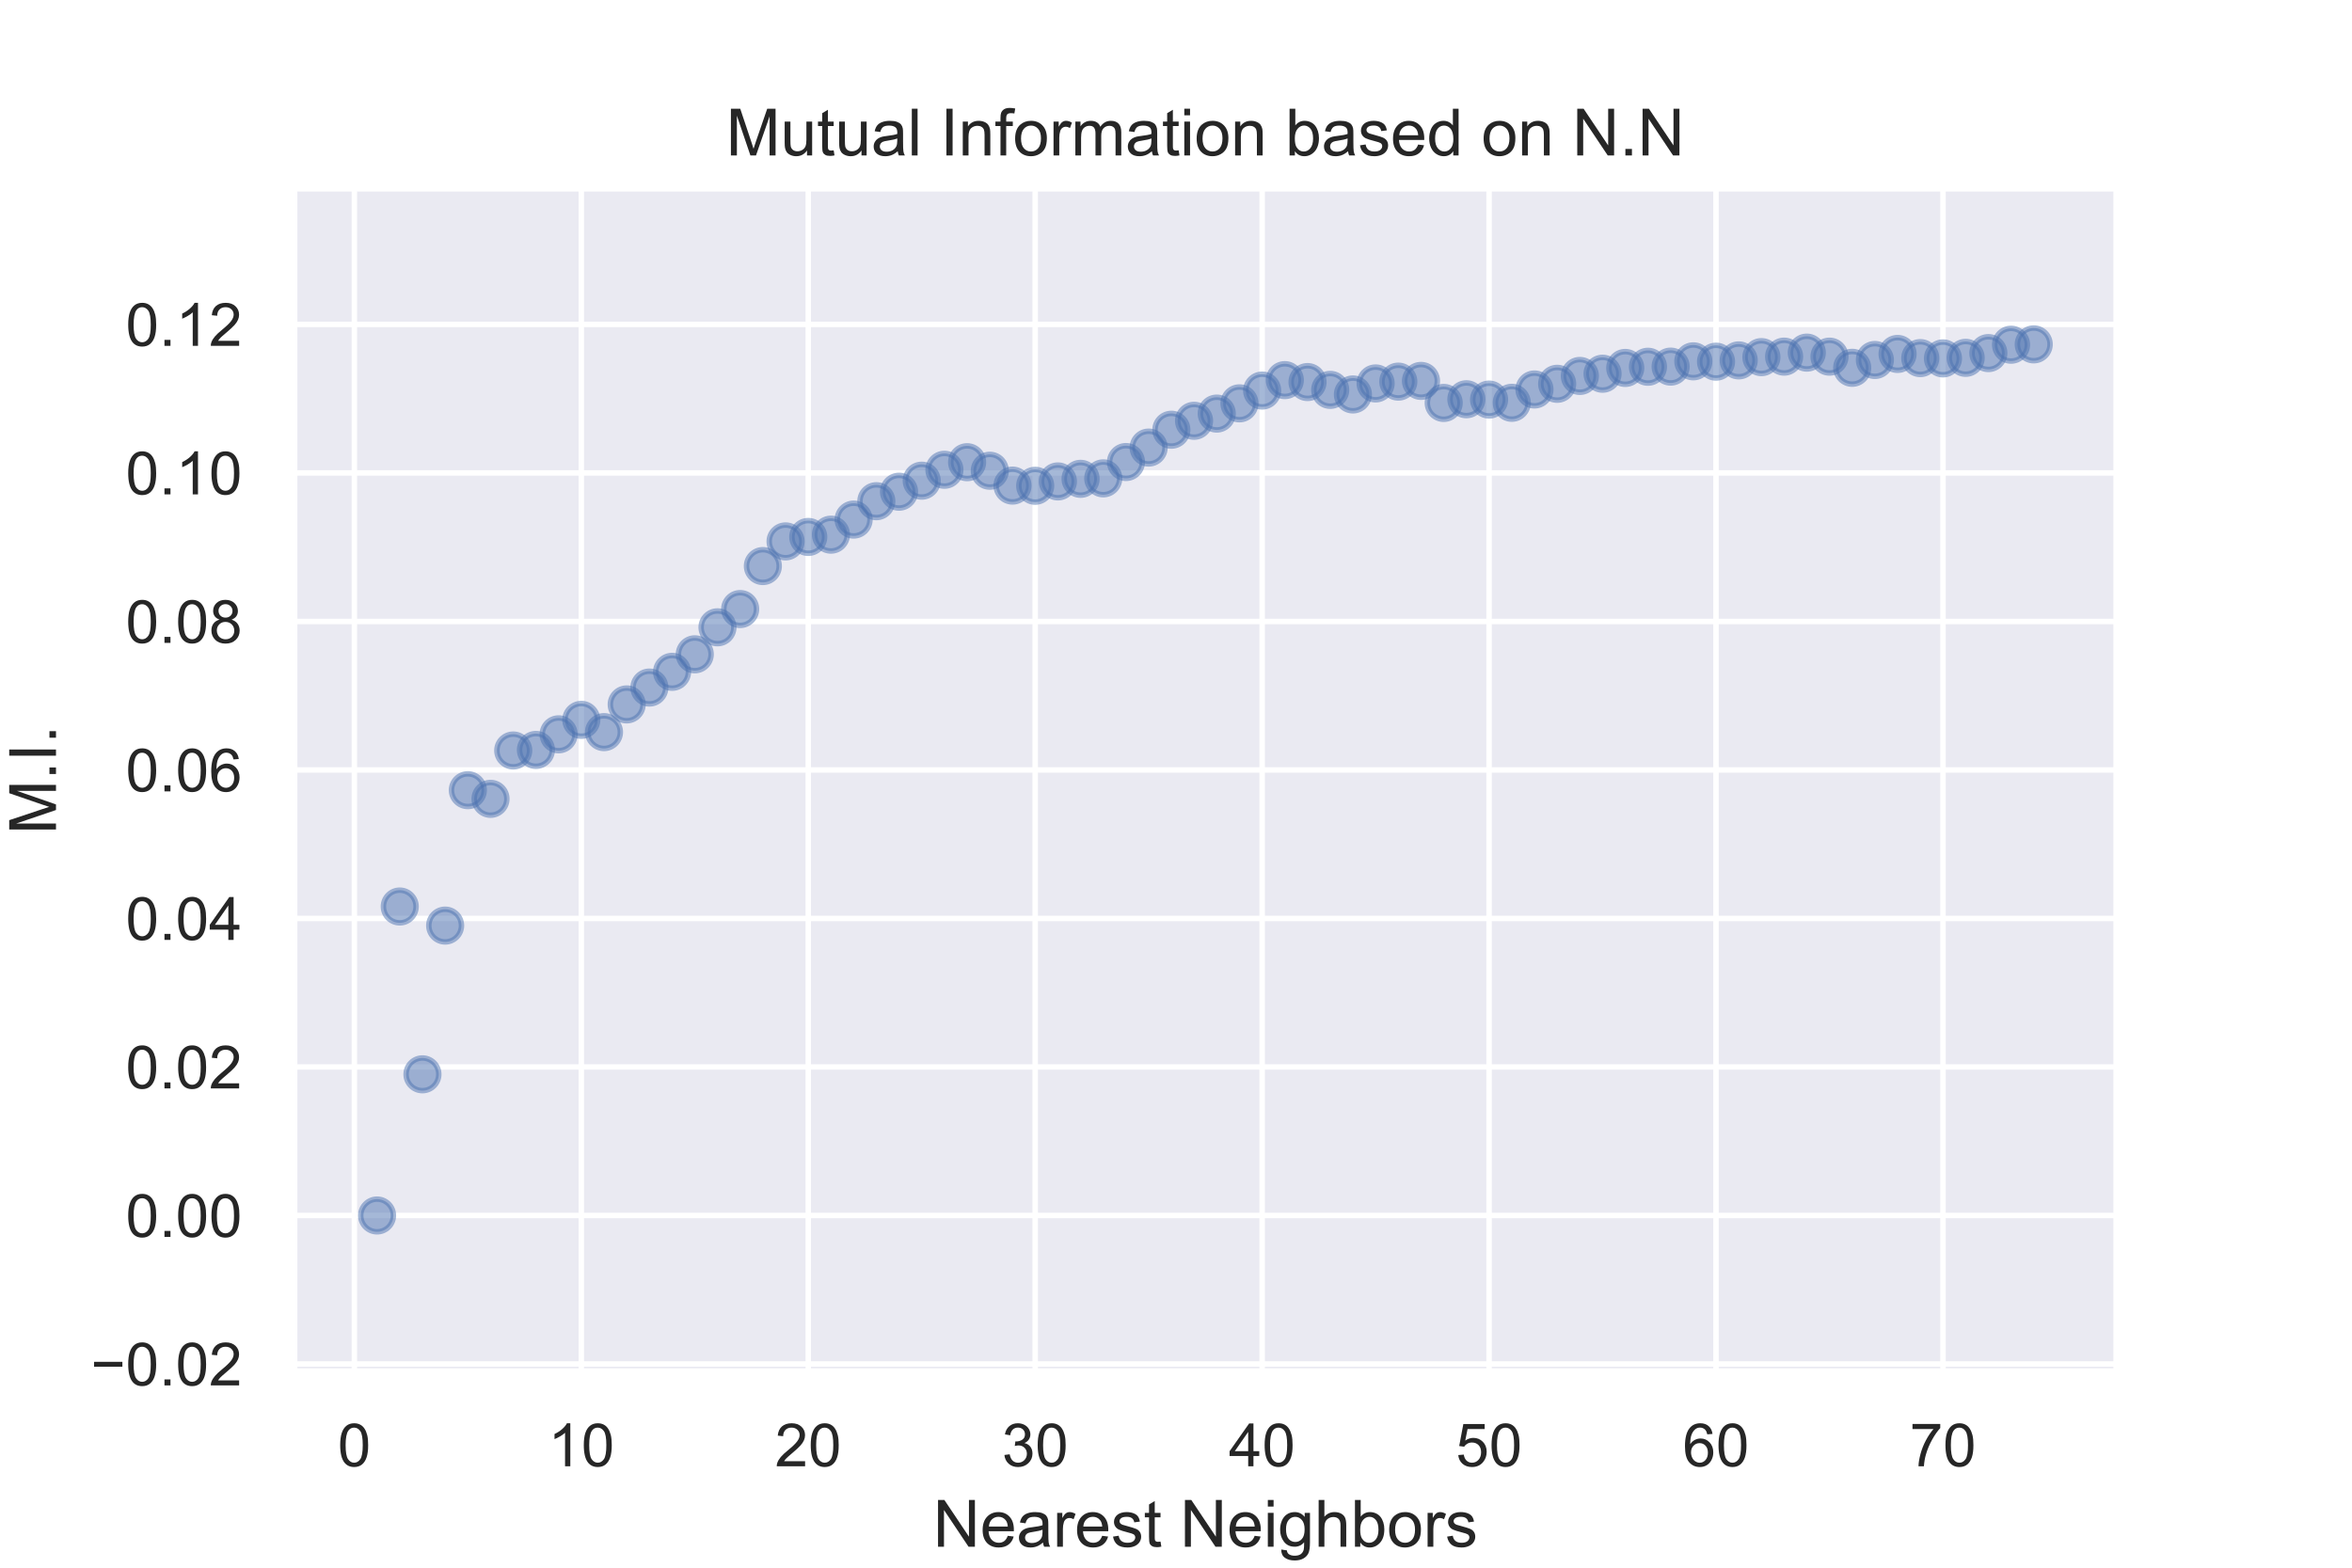 <?xml version="1.0" encoding="utf-8" standalone="no"?>
<!DOCTYPE svg PUBLIC "-//W3C//DTD SVG 1.1//EN"
  "http://www.w3.org/Graphics/SVG/1.1/DTD/svg11.dtd">
<!-- Created with matplotlib (https://matplotlib.org/) -->
<svg height="288pt" version="1.1" viewBox="0 0 432 288" width="432pt" xmlns="http://www.w3.org/2000/svg" xmlns:xlink="http://www.w3.org/1999/xlink">
 <defs>
  <style type="text/css">
*{stroke-linecap:butt;stroke-linejoin:round;}
  </style>
 </defs>
 <g id="figure_1">
  <g id="patch_1">
   <path d="M 0 288 
L 432 288 
L 432 0 
L 0 0 
z
" style="fill:#ffffff;"/>
  </g>
  <g id="axes_1">
   <g id="patch_2">
    <path d="M 54 252 
L 388.8 252 
L 388.8 34.56 
L 54 34.56 
z
" style="fill:#eaeaf2;"/>
   </g>
   <g id="matplotlib.axis_1">
    <g id="xtick_1">
     <g id="line2d_1">
      <path clip-path="url(#pb50b4b3ab0)" d="M 65.087 252 
L 65.087 34.56 
" style="fill:none;stroke:#ffffff;stroke-linecap:round;"/>
     </g>
     <g id="text_1">
      <!-- 0 -->
      <defs>
       <path d="M 4.156 35.297 
Q 4.156 48 6.766 55.734 
Q 9.375 63.484 14.516 67.672 
Q 19.672 71.875 27.484 71.875 
Q 33.25 71.875 37.594 69.547 
Q 41.938 67.234 44.766 62.859 
Q 47.609 58.5 49.219 52.219 
Q 50.828 45.953 50.828 35.297 
Q 50.828 22.703 48.234 14.969 
Q 45.656 7.234 40.5 3 
Q 35.359 -1.219 27.484 -1.219 
Q 17.141 -1.219 11.234 6.203 
Q 4.156 15.141 4.156 35.297 
z
M 13.188 35.297 
Q 13.188 17.672 17.312 11.828 
Q 21.438 6 27.484 6 
Q 33.547 6 37.672 11.859 
Q 41.797 17.719 41.797 35.297 
Q 41.797 52.984 37.672 58.781 
Q 33.547 64.594 27.391 64.594 
Q 21.344 64.594 17.719 59.469 
Q 13.188 52.938 13.188 35.297 
z
" id="ArialMT-48"/>
      </defs>
      <g style="fill:#262626;" transform="translate(62.029 269.374)scale(0.11 -0.11)">
       <use xlink:href="#ArialMT-48"/>
      </g>
     </g>
    </g>
    <g id="xtick_2">
     <g id="line2d_2">
      <path clip-path="url(#pb50b4b3ab0)" d="M 106.771 252 
L 106.771 34.56 
" style="fill:none;stroke:#ffffff;stroke-linecap:round;"/>
     </g>
     <g id="text_2">
      <!-- 10 -->
      <defs>
       <path d="M 37.25 0 
L 28.469 0 
L 28.469 56 
Q 25.297 52.984 20.141 49.953 
Q 14.984 46.922 10.891 45.406 
L 10.891 53.906 
Q 18.266 57.375 23.781 62.297 
Q 29.297 67.234 31.594 71.875 
L 37.25 71.875 
z
" id="ArialMT-49"/>
      </defs>
      <g style="fill:#262626;" transform="translate(100.654 269.374)scale(0.11 -0.11)">
       <use xlink:href="#ArialMT-49"/>
       <use x="55.615" xlink:href="#ArialMT-48"/>
      </g>
     </g>
    </g>
    <g id="xtick_3">
     <g id="line2d_3">
      <path clip-path="url(#pb50b4b3ab0)" d="M 148.454 252 
L 148.454 34.56 
" style="fill:none;stroke:#ffffff;stroke-linecap:round;"/>
     </g>
     <g id="text_3">
      <!-- 20 -->
      <defs>
       <path d="M 50.344 8.453 
L 50.344 0 
L 3.031 0 
Q 2.938 3.172 4.047 6.109 
Q 5.859 10.938 9.828 15.625 
Q 13.812 20.312 21.344 26.469 
Q 33.016 36.031 37.109 41.625 
Q 41.219 47.219 41.219 52.203 
Q 41.219 57.422 37.469 61 
Q 33.734 64.594 27.734 64.594 
Q 21.391 64.594 17.578 60.781 
Q 13.766 56.984 13.719 50.25 
L 4.688 51.172 
Q 5.609 61.281 11.656 66.578 
Q 17.719 71.875 27.938 71.875 
Q 38.234 71.875 44.234 66.156 
Q 50.25 60.453 50.25 52 
Q 50.25 47.703 48.484 43.547 
Q 46.734 39.406 42.656 34.812 
Q 38.578 30.219 29.109 22.219 
Q 21.188 15.578 18.938 13.203 
Q 16.703 10.844 15.234 8.453 
z
" id="ArialMT-50"/>
      </defs>
      <g style="fill:#262626;" transform="translate(142.337 269.374)scale(0.11 -0.11)">
       <use xlink:href="#ArialMT-50"/>
       <use x="55.615" xlink:href="#ArialMT-48"/>
      </g>
     </g>
    </g>
    <g id="xtick_4">
     <g id="line2d_4">
      <path clip-path="url(#pb50b4b3ab0)" d="M 190.137 252 
L 190.137 34.56 
" style="fill:none;stroke:#ffffff;stroke-linecap:round;"/>
     </g>
     <g id="text_4">
      <!-- 30 -->
      <defs>
       <path d="M 4.203 18.891 
L 12.984 20.062 
Q 14.5 12.594 18.141 9.297 
Q 21.781 6 27 6 
Q 33.203 6 37.469 10.297 
Q 41.75 14.594 41.75 20.953 
Q 41.75 27 37.797 30.922 
Q 33.844 34.859 27.734 34.859 
Q 25.25 34.859 21.531 33.891 
L 22.516 41.609 
Q 23.391 41.5 23.922 41.5 
Q 29.547 41.5 34.031 44.422 
Q 38.531 47.359 38.531 53.469 
Q 38.531 58.297 35.25 61.469 
Q 31.984 64.656 26.812 64.656 
Q 21.688 64.656 18.266 61.422 
Q 14.844 58.203 13.875 51.766 
L 5.078 53.328 
Q 6.688 62.156 12.391 67.016 
Q 18.109 71.875 26.609 71.875 
Q 32.469 71.875 37.391 69.359 
Q 42.328 66.844 44.938 62.5 
Q 47.562 58.156 47.562 53.266 
Q 47.562 48.641 45.062 44.828 
Q 42.578 41.016 37.703 38.766 
Q 44.047 37.312 47.562 32.688 
Q 51.078 28.078 51.078 21.141 
Q 51.078 11.766 44.234 5.25 
Q 37.406 -1.266 26.953 -1.266 
Q 17.531 -1.266 11.297 4.344 
Q 5.078 9.969 4.203 18.891 
z
" id="ArialMT-51"/>
      </defs>
      <g style="fill:#262626;" transform="translate(184.02 269.374)scale(0.11 -0.11)">
       <use xlink:href="#ArialMT-51"/>
       <use x="55.615" xlink:href="#ArialMT-48"/>
      </g>
     </g>
    </g>
    <g id="xtick_5">
     <g id="line2d_5">
      <path clip-path="url(#pb50b4b3ab0)" d="M 231.821 252 
L 231.821 34.56 
" style="fill:none;stroke:#ffffff;stroke-linecap:round;"/>
     </g>
     <g id="text_5">
      <!-- 40 -->
      <defs>
       <path d="M 32.328 0 
L 32.328 17.141 
L 1.266 17.141 
L 1.266 25.203 
L 33.938 71.578 
L 41.109 71.578 
L 41.109 25.203 
L 50.781 25.203 
L 50.781 17.141 
L 41.109 17.141 
L 41.109 0 
z
M 32.328 25.203 
L 32.328 57.469 
L 9.906 25.203 
z
" id="ArialMT-52"/>
      </defs>
      <g style="fill:#262626;" transform="translate(225.704 269.374)scale(0.11 -0.11)">
       <use xlink:href="#ArialMT-52"/>
       <use x="55.615" xlink:href="#ArialMT-48"/>
      </g>
     </g>
    </g>
    <g id="xtick_6">
     <g id="line2d_6">
      <path clip-path="url(#pb50b4b3ab0)" d="M 273.504 252 
L 273.504 34.56 
" style="fill:none;stroke:#ffffff;stroke-linecap:round;"/>
     </g>
     <g id="text_6">
      <!-- 50 -->
      <defs>
       <path d="M 4.156 18.75 
L 13.375 19.531 
Q 14.406 12.797 18.141 9.391 
Q 21.875 6 27.156 6 
Q 33.5 6 37.891 10.781 
Q 42.281 15.578 42.281 23.484 
Q 42.281 31 38.062 35.344 
Q 33.844 39.703 27 39.703 
Q 22.75 39.703 19.328 37.766 
Q 15.922 35.844 13.969 32.766 
L 5.719 33.844 
L 12.641 70.609 
L 48.25 70.609 
L 48.25 62.203 
L 19.672 62.203 
L 15.828 42.969 
Q 22.266 47.469 29.344 47.469 
Q 38.719 47.469 45.156 40.969 
Q 51.609 34.469 51.609 24.266 
Q 51.609 14.547 45.953 7.469 
Q 39.062 -1.219 27.156 -1.219 
Q 17.391 -1.219 11.203 4.25 
Q 5.031 9.719 4.156 18.75 
z
" id="ArialMT-53"/>
      </defs>
      <g style="fill:#262626;" transform="translate(267.387 269.374)scale(0.11 -0.11)">
       <use xlink:href="#ArialMT-53"/>
       <use x="55.615" xlink:href="#ArialMT-48"/>
      </g>
     </g>
    </g>
    <g id="xtick_7">
     <g id="line2d_7">
      <path clip-path="url(#pb50b4b3ab0)" d="M 315.188 252 
L 315.188 34.56 
" style="fill:none;stroke:#ffffff;stroke-linecap:round;"/>
     </g>
     <g id="text_7">
      <!-- 60 -->
      <defs>
       <path d="M 49.75 54.047 
L 41.016 53.375 
Q 39.844 58.547 37.703 60.891 
Q 34.125 64.656 28.906 64.656 
Q 24.703 64.656 21.531 62.312 
Q 17.391 59.281 14.984 53.469 
Q 12.594 47.656 12.5 36.922 
Q 15.672 41.75 20.266 44.094 
Q 24.859 46.438 29.891 46.438 
Q 38.672 46.438 44.844 39.969 
Q 51.031 33.5 51.031 23.25 
Q 51.031 16.5 48.125 10.719 
Q 45.219 4.938 40.141 1.859 
Q 35.062 -1.219 28.609 -1.219 
Q 17.625 -1.219 10.688 6.859 
Q 3.766 14.938 3.766 33.5 
Q 3.766 54.25 11.422 63.672 
Q 18.109 71.875 29.438 71.875 
Q 37.891 71.875 43.281 67.141 
Q 48.688 62.406 49.75 54.047 
z
M 13.875 23.188 
Q 13.875 18.656 15.797 14.5 
Q 17.719 10.359 21.188 8.172 
Q 24.656 6 28.469 6 
Q 34.031 6 38.031 10.484 
Q 42.047 14.984 42.047 22.703 
Q 42.047 30.125 38.078 34.391 
Q 34.125 38.672 28.125 38.672 
Q 22.172 38.672 18.016 34.391 
Q 13.875 30.125 13.875 23.188 
z
" id="ArialMT-54"/>
      </defs>
      <g style="fill:#262626;" transform="translate(309.071 269.374)scale(0.11 -0.11)">
       <use xlink:href="#ArialMT-54"/>
       <use x="55.615" xlink:href="#ArialMT-48"/>
      </g>
     </g>
    </g>
    <g id="xtick_8">
     <g id="line2d_8">
      <path clip-path="url(#pb50b4b3ab0)" d="M 356.871 252 
L 356.871 34.56 
" style="fill:none;stroke:#ffffff;stroke-linecap:round;"/>
     </g>
     <g id="text_8">
      <!-- 70 -->
      <defs>
       <path d="M 4.734 62.203 
L 4.734 70.656 
L 51.078 70.656 
L 51.078 63.812 
Q 44.234 56.547 37.516 44.484 
Q 30.812 32.422 27.156 19.672 
Q 24.516 10.688 23.781 0 
L 14.75 0 
Q 14.891 8.453 18.062 20.406 
Q 21.234 32.375 27.172 43.484 
Q 33.109 54.594 39.797 62.203 
z
" id="ArialMT-55"/>
      </defs>
      <g style="fill:#262626;" transform="translate(350.754 269.374)scale(0.11 -0.11)">
       <use xlink:href="#ArialMT-55"/>
       <use x="55.615" xlink:href="#ArialMT-48"/>
      </g>
     </g>
    </g>
    <g id="text_9">
     <!-- Nearest Neighbors -->
     <defs>
      <path d="M 7.625 0 
L 7.625 71.578 
L 17.328 71.578 
L 54.938 15.375 
L 54.938 71.578 
L 64.016 71.578 
L 64.016 0 
L 54.297 0 
L 16.703 56.25 
L 16.703 0 
z
" id="ArialMT-78"/>
      <path d="M 42.094 16.703 
L 51.172 15.578 
Q 49.031 7.625 43.219 3.219 
Q 37.406 -1.172 28.375 -1.172 
Q 17 -1.172 10.328 5.828 
Q 3.656 12.844 3.656 25.484 
Q 3.656 38.578 10.391 45.797 
Q 17.141 53.031 27.875 53.031 
Q 38.281 53.031 44.875 45.953 
Q 51.469 38.875 51.469 26.031 
Q 51.469 25.25 51.422 23.688 
L 12.75 23.688 
Q 13.234 15.141 17.578 10.594 
Q 21.922 6.062 28.422 6.062 
Q 33.25 6.062 36.672 8.594 
Q 40.094 11.141 42.094 16.703 
z
M 13.234 30.906 
L 42.188 30.906 
Q 41.609 37.453 38.875 40.719 
Q 34.672 45.797 27.984 45.797 
Q 21.922 45.797 17.797 41.75 
Q 13.672 37.703 13.234 30.906 
z
" id="ArialMT-101"/>
      <path d="M 40.438 6.391 
Q 35.547 2.25 31.031 0.531 
Q 26.516 -1.172 21.344 -1.172 
Q 12.797 -1.172 8.203 3 
Q 3.609 7.172 3.609 13.672 
Q 3.609 17.484 5.344 20.625 
Q 7.078 23.781 9.891 25.688 
Q 12.703 27.594 16.219 28.562 
Q 18.797 29.25 24.031 29.891 
Q 34.672 31.156 39.703 32.906 
Q 39.75 34.719 39.75 35.203 
Q 39.75 40.578 37.25 42.781 
Q 33.891 45.75 27.25 45.75 
Q 21.047 45.75 18.094 43.578 
Q 15.141 41.406 13.719 35.891 
L 5.125 37.062 
Q 6.297 42.578 8.984 45.969 
Q 11.672 49.359 16.75 51.188 
Q 21.828 53.031 28.516 53.031 
Q 35.156 53.031 39.297 51.469 
Q 43.453 49.906 45.406 47.531 
Q 47.359 45.172 48.141 41.547 
Q 48.578 39.312 48.578 33.453 
L 48.578 21.734 
Q 48.578 9.469 49.141 6.219 
Q 49.703 2.984 51.375 0 
L 42.188 0 
Q 40.828 2.734 40.438 6.391 
z
M 39.703 26.031 
Q 34.906 24.078 25.344 22.703 
Q 19.922 21.922 17.672 20.938 
Q 15.438 19.969 14.203 18.094 
Q 12.984 16.219 12.984 13.922 
Q 12.984 10.406 15.641 8.062 
Q 18.312 5.719 23.438 5.719 
Q 28.516 5.719 32.469 7.938 
Q 36.422 10.156 38.281 14.016 
Q 39.703 17 39.703 22.797 
z
" id="ArialMT-97"/>
      <path d="M 6.5 0 
L 6.5 51.859 
L 14.406 51.859 
L 14.406 44 
Q 17.438 49.516 20 51.266 
Q 22.562 53.031 25.641 53.031 
Q 30.078 53.031 34.672 50.203 
L 31.641 42.047 
Q 28.422 43.953 25.203 43.953 
Q 22.312 43.953 20.016 42.219 
Q 17.719 40.484 16.75 37.406 
Q 15.281 32.719 15.281 27.156 
L 15.281 0 
z
" id="ArialMT-114"/>
      <path d="M 3.078 15.484 
L 11.766 16.844 
Q 12.5 11.625 15.844 8.844 
Q 19.188 6.062 25.203 6.062 
Q 31.25 6.062 34.172 8.516 
Q 37.109 10.984 37.109 14.312 
Q 37.109 17.281 34.516 19 
Q 32.719 20.172 25.531 21.969 
Q 15.875 24.422 12.141 26.203 
Q 8.406 27.984 6.469 31.125 
Q 4.547 34.281 4.547 38.094 
Q 4.547 41.547 6.125 44.5 
Q 7.719 47.469 10.453 49.422 
Q 12.5 50.922 16.031 51.969 
Q 19.578 53.031 23.641 53.031 
Q 29.734 53.031 34.344 51.266 
Q 38.969 49.516 41.156 46.5 
Q 43.359 43.5 44.188 38.484 
L 35.594 37.312 
Q 35.016 41.312 32.203 43.547 
Q 29.391 45.797 24.266 45.797 
Q 18.219 45.797 15.625 43.797 
Q 13.031 41.797 13.031 39.109 
Q 13.031 37.406 14.109 36.031 
Q 15.188 34.625 17.484 33.688 
Q 18.797 33.203 25.25 31.453 
Q 34.578 28.953 38.25 27.359 
Q 41.938 25.781 44.031 22.75 
Q 46.141 19.734 46.141 15.234 
Q 46.141 10.844 43.578 6.953 
Q 41.016 3.078 36.172 0.953 
Q 31.344 -1.172 25.25 -1.172 
Q 15.141 -1.172 9.844 3.031 
Q 4.547 7.234 3.078 15.484 
z
" id="ArialMT-115"/>
      <path d="M 25.781 7.859 
L 27.047 0.094 
Q 23.344 -0.688 20.406 -0.688 
Q 15.625 -0.688 12.984 0.828 
Q 10.359 2.344 9.281 4.812 
Q 8.203 7.281 8.203 15.188 
L 8.203 45.016 
L 1.766 45.016 
L 1.766 51.859 
L 8.203 51.859 
L 8.203 64.703 
L 16.938 69.969 
L 16.938 51.859 
L 25.781 51.859 
L 25.781 45.016 
L 16.938 45.016 
L 16.938 14.703 
Q 16.938 10.938 17.406 9.859 
Q 17.875 8.797 18.922 8.156 
Q 19.969 7.516 21.922 7.516 
Q 23.391 7.516 25.781 7.859 
z
" id="ArialMT-116"/>
      <path id="ArialMT-32"/>
      <path d="M 6.641 61.469 
L 6.641 71.578 
L 15.438 71.578 
L 15.438 61.469 
z
M 6.641 0 
L 6.641 51.859 
L 15.438 51.859 
L 15.438 0 
z
" id="ArialMT-105"/>
      <path d="M 4.984 -4.297 
L 13.531 -5.562 
Q 14.062 -9.516 16.5 -11.328 
Q 19.781 -13.766 25.438 -13.766 
Q 31.547 -13.766 34.859 -11.328 
Q 38.188 -8.891 39.359 -4.5 
Q 40.047 -1.812 39.984 6.781 
Q 34.234 0 25.641 0 
Q 14.938 0 9.078 7.719 
Q 3.219 15.438 3.219 26.219 
Q 3.219 33.641 5.906 39.906 
Q 8.594 46.188 13.688 49.609 
Q 18.797 53.031 25.688 53.031 
Q 34.859 53.031 40.828 45.609 
L 40.828 51.859 
L 48.922 51.859 
L 48.922 7.031 
Q 48.922 -5.078 46.453 -10.125 
Q 44 -15.188 38.641 -18.109 
Q 33.297 -21.047 25.484 -21.047 
Q 16.219 -21.047 10.5 -16.875 
Q 4.781 -12.703 4.984 -4.297 
z
M 12.25 26.859 
Q 12.25 16.656 16.297 11.969 
Q 20.359 7.281 26.469 7.281 
Q 32.516 7.281 36.609 11.938 
Q 40.719 16.609 40.719 26.562 
Q 40.719 36.078 36.5 40.906 
Q 32.281 45.75 26.312 45.75 
Q 20.453 45.75 16.344 40.984 
Q 12.25 36.234 12.25 26.859 
z
" id="ArialMT-103"/>
      <path d="M 6.594 0 
L 6.594 71.578 
L 15.375 71.578 
L 15.375 45.906 
Q 21.531 53.031 30.906 53.031 
Q 36.672 53.031 40.922 50.75 
Q 45.172 48.484 47 44.484 
Q 48.828 40.484 48.828 32.859 
L 48.828 0 
L 40.047 0 
L 40.047 32.859 
Q 40.047 39.453 37.188 42.453 
Q 34.328 45.453 29.109 45.453 
Q 25.203 45.453 21.75 43.422 
Q 18.312 41.406 16.844 37.938 
Q 15.375 34.469 15.375 28.375 
L 15.375 0 
z
" id="ArialMT-104"/>
      <path d="M 14.703 0 
L 6.547 0 
L 6.547 71.578 
L 15.328 71.578 
L 15.328 46.047 
Q 20.906 53.031 29.547 53.031 
Q 34.328 53.031 38.594 51.094 
Q 42.875 49.172 45.625 45.672 
Q 48.391 42.188 49.953 37.25 
Q 51.516 32.328 51.516 26.703 
Q 51.516 13.375 44.922 6.094 
Q 38.328 -1.172 29.109 -1.172 
Q 19.922 -1.172 14.703 6.5 
z
M 14.594 26.312 
Q 14.594 17 17.141 12.844 
Q 21.297 6.062 28.375 6.062 
Q 34.125 6.062 38.328 11.062 
Q 42.531 16.062 42.531 25.984 
Q 42.531 36.141 38.5 40.969 
Q 34.469 45.797 28.766 45.797 
Q 23 45.797 18.797 40.797 
Q 14.594 35.797 14.594 26.312 
z
" id="ArialMT-98"/>
      <path d="M 3.328 25.922 
Q 3.328 40.328 11.328 47.266 
Q 18.016 53.031 27.641 53.031 
Q 38.328 53.031 45.109 46.016 
Q 51.906 39.016 51.906 26.656 
Q 51.906 16.656 48.906 10.906 
Q 45.906 5.172 40.156 2 
Q 34.422 -1.172 27.641 -1.172 
Q 16.75 -1.172 10.031 5.812 
Q 3.328 12.797 3.328 25.922 
z
M 12.359 25.922 
Q 12.359 15.969 16.703 11.016 
Q 21.047 6.062 27.641 6.062 
Q 34.188 6.062 38.531 11.031 
Q 42.875 16.016 42.875 26.219 
Q 42.875 35.844 38.5 40.797 
Q 34.125 45.75 27.641 45.75 
Q 21.047 45.75 16.703 40.812 
Q 12.359 35.891 12.359 25.922 
z
" id="ArialMT-111"/>
     </defs>
     <g style="fill:#262626;" transform="translate(171.379 284.149)scale(0.12 -0.12)">
      <use xlink:href="#ArialMT-78"/>
      <use x="72.217" xlink:href="#ArialMT-101"/>
      <use x="127.832" xlink:href="#ArialMT-97"/>
      <use x="183.447" xlink:href="#ArialMT-114"/>
      <use x="216.748" xlink:href="#ArialMT-101"/>
      <use x="272.363" xlink:href="#ArialMT-115"/>
      <use x="322.363" xlink:href="#ArialMT-116"/>
      <use x="350.146" xlink:href="#ArialMT-32"/>
      <use x="377.93" xlink:href="#ArialMT-78"/>
      <use x="450.146" xlink:href="#ArialMT-101"/>
      <use x="505.762" xlink:href="#ArialMT-105"/>
      <use x="527.979" xlink:href="#ArialMT-103"/>
      <use x="583.594" xlink:href="#ArialMT-104"/>
      <use x="639.209" xlink:href="#ArialMT-98"/>
      <use x="694.824" xlink:href="#ArialMT-111"/>
      <use x="750.439" xlink:href="#ArialMT-114"/>
      <use x="783.74" xlink:href="#ArialMT-115"/>
     </g>
    </g>
   </g>
   <g id="matplotlib.axis_2">
    <g id="ytick_1">
     <g id="line2d_9">
      <path clip-path="url(#pb50b4b3ab0)" d="M 54 250.578 
L 388.8 250.578 
" style="fill:none;stroke:#ffffff;stroke-linecap:round;"/>
     </g>
     <g id="text_10">
      <!-- −0.02 -->
      <defs>
       <path d="M 52.828 31.203 
L 5.562 31.203 
L 5.562 39.406 
L 52.828 39.406 
z
" id="ArialMT-8722"/>
       <path d="M 9.078 0 
L 9.078 10.016 
L 19.094 10.016 
L 19.094 0 
z
" id="ArialMT-46"/>
      </defs>
      <g style="fill:#262626;" transform="translate(16.668 254.515)scale(0.11 -0.11)">
       <use xlink:href="#ArialMT-8722"/>
       <use x="58.398" xlink:href="#ArialMT-48"/>
       <use x="114.014" xlink:href="#ArialMT-46"/>
       <use x="141.797" xlink:href="#ArialMT-48"/>
       <use x="197.412" xlink:href="#ArialMT-50"/>
      </g>
     </g>
    </g>
    <g id="ytick_2">
     <g id="line2d_10">
      <path clip-path="url(#pb50b4b3ab0)" d="M 54 223.296 
L 388.8 223.296 
" style="fill:none;stroke:#ffffff;stroke-linecap:round;"/>
     </g>
     <g id="text_11">
      <!-- 0.00 -->
      <g style="fill:#262626;" transform="translate(23.093 227.233)scale(0.11 -0.11)">
       <use xlink:href="#ArialMT-48"/>
       <use x="55.615" xlink:href="#ArialMT-46"/>
       <use x="83.398" xlink:href="#ArialMT-48"/>
       <use x="139.014" xlink:href="#ArialMT-48"/>
      </g>
     </g>
    </g>
    <g id="ytick_3">
     <g id="line2d_11">
      <path clip-path="url(#pb50b4b3ab0)" d="M 54 196.013 
L 388.8 196.013 
" style="fill:none;stroke:#ffffff;stroke-linecap:round;"/>
     </g>
     <g id="text_12">
      <!-- 0.02 -->
      <g style="fill:#262626;" transform="translate(23.093 199.95)scale(0.11 -0.11)">
       <use xlink:href="#ArialMT-48"/>
       <use x="55.615" xlink:href="#ArialMT-46"/>
       <use x="83.398" xlink:href="#ArialMT-48"/>
       <use x="139.014" xlink:href="#ArialMT-50"/>
      </g>
     </g>
    </g>
    <g id="ytick_4">
     <g id="line2d_12">
      <path clip-path="url(#pb50b4b3ab0)" d="M 54 168.731 
L 388.8 168.731 
" style="fill:none;stroke:#ffffff;stroke-linecap:round;"/>
     </g>
     <g id="text_13">
      <!-- 0.04 -->
      <g style="fill:#262626;" transform="translate(23.093 172.668)scale(0.11 -0.11)">
       <use xlink:href="#ArialMT-48"/>
       <use x="55.615" xlink:href="#ArialMT-46"/>
       <use x="83.398" xlink:href="#ArialMT-48"/>
       <use x="139.014" xlink:href="#ArialMT-52"/>
      </g>
     </g>
    </g>
    <g id="ytick_5">
     <g id="line2d_13">
      <path clip-path="url(#pb50b4b3ab0)" d="M 54 141.448 
L 388.8 141.448 
" style="fill:none;stroke:#ffffff;stroke-linecap:round;"/>
     </g>
     <g id="text_14">
      <!-- 0.06 -->
      <g style="fill:#262626;" transform="translate(23.093 145.385)scale(0.11 -0.11)">
       <use xlink:href="#ArialMT-48"/>
       <use x="55.615" xlink:href="#ArialMT-46"/>
       <use x="83.398" xlink:href="#ArialMT-48"/>
       <use x="139.014" xlink:href="#ArialMT-54"/>
      </g>
     </g>
    </g>
    <g id="ytick_6">
     <g id="line2d_14">
      <path clip-path="url(#pb50b4b3ab0)" d="M 54 114.166 
L 388.8 114.166 
" style="fill:none;stroke:#ffffff;stroke-linecap:round;"/>
     </g>
     <g id="text_15">
      <!-- 0.08 -->
      <defs>
       <path d="M 17.672 38.812 
Q 12.203 40.828 9.562 44.531 
Q 6.938 48.25 6.938 53.422 
Q 6.938 61.234 12.547 66.547 
Q 18.172 71.875 27.484 71.875 
Q 36.859 71.875 42.578 66.422 
Q 48.297 60.984 48.297 53.172 
Q 48.297 48.188 45.672 44.5 
Q 43.062 40.828 37.75 38.812 
Q 44.344 36.672 47.781 31.875 
Q 51.219 27.094 51.219 20.453 
Q 51.219 11.281 44.719 5.031 
Q 38.234 -1.219 27.641 -1.219 
Q 17.047 -1.219 10.547 5.047 
Q 4.047 11.328 4.047 20.703 
Q 4.047 27.688 7.594 32.391 
Q 11.141 37.109 17.672 38.812 
z
M 15.922 53.719 
Q 15.922 48.641 19.188 45.406 
Q 22.469 42.188 27.688 42.188 
Q 32.766 42.188 36.016 45.375 
Q 39.266 48.578 39.266 53.219 
Q 39.266 58.062 35.906 61.359 
Q 32.562 64.656 27.594 64.656 
Q 22.562 64.656 19.234 61.422 
Q 15.922 58.203 15.922 53.719 
z
M 13.094 20.656 
Q 13.094 16.891 14.875 13.375 
Q 16.656 9.859 20.172 7.922 
Q 23.688 6 27.734 6 
Q 34.031 6 38.125 10.047 
Q 42.234 14.109 42.234 20.359 
Q 42.234 26.703 38.016 30.859 
Q 33.797 35.016 27.438 35.016 
Q 21.234 35.016 17.156 30.906 
Q 13.094 26.812 13.094 20.656 
z
" id="ArialMT-56"/>
      </defs>
      <g style="fill:#262626;" transform="translate(23.093 118.103)scale(0.11 -0.11)">
       <use xlink:href="#ArialMT-48"/>
       <use x="55.615" xlink:href="#ArialMT-46"/>
       <use x="83.398" xlink:href="#ArialMT-48"/>
       <use x="139.014" xlink:href="#ArialMT-56"/>
      </g>
     </g>
    </g>
    <g id="ytick_7">
     <g id="line2d_15">
      <path clip-path="url(#pb50b4b3ab0)" d="M 54 86.884 
L 388.8 86.884 
" style="fill:none;stroke:#ffffff;stroke-linecap:round;"/>
     </g>
     <g id="text_16">
      <!-- 0.10 -->
      <g style="fill:#262626;" transform="translate(23.093 90.82)scale(0.11 -0.11)">
       <use xlink:href="#ArialMT-48"/>
       <use x="55.615" xlink:href="#ArialMT-46"/>
       <use x="83.398" xlink:href="#ArialMT-49"/>
       <use x="139.014" xlink:href="#ArialMT-48"/>
      </g>
     </g>
    </g>
    <g id="ytick_8">
     <g id="line2d_16">
      <path clip-path="url(#pb50b4b3ab0)" d="M 54 59.601 
L 388.8 59.601 
" style="fill:none;stroke:#ffffff;stroke-linecap:round;"/>
     </g>
     <g id="text_17">
      <!-- 0.12 -->
      <g style="fill:#262626;" transform="translate(23.093 63.538)scale(0.11 -0.11)">
       <use xlink:href="#ArialMT-48"/>
       <use x="55.615" xlink:href="#ArialMT-46"/>
       <use x="83.398" xlink:href="#ArialMT-49"/>
       <use x="139.014" xlink:href="#ArialMT-50"/>
      </g>
     </g>
    </g>
    <g id="text_18">
     <!-- M.I. -->
     <defs>
      <path d="M 7.422 0 
L 7.422 71.578 
L 21.688 71.578 
L 38.625 20.906 
Q 40.969 13.812 42.047 10.297 
Q 43.266 14.203 45.844 21.781 
L 62.984 71.578 
L 75.734 71.578 
L 75.734 0 
L 66.609 0 
L 66.609 59.906 
L 45.797 0 
L 37.25 0 
L 16.547 60.938 
L 16.547 0 
z
" id="ArialMT-77"/>
      <path d="M 9.328 0 
L 9.328 71.578 
L 18.797 71.578 
L 18.797 0 
z
" id="ArialMT-73"/>
     </defs>
     <g style="fill:#262626;" transform="translate(10.283 153.278)rotate(-90)scale(0.12 -0.12)">
      <use xlink:href="#ArialMT-77"/>
      <use x="83.301" xlink:href="#ArialMT-46"/>
      <use x="111.084" xlink:href="#ArialMT-73"/>
      <use x="138.867" xlink:href="#ArialMT-46"/>
     </g>
    </g>
   </g>
   <g id="PathCollection_1">
    <defs>
     <path d="M 0 3 
C 0.796 3 1.559 2.684 2.121 2.121 
C 2.684 1.559 3 0.796 3 0 
C 3 -0.796 2.684 -1.559 2.121 -2.121 
C 1.559 -2.684 0.796 -3 0 -3 
C -0.796 -3 -1.559 -2.684 -2.121 -2.121 
C -2.684 -1.559 -3 -0.796 -3 0 
C -3 0.796 -2.684 1.559 -2.121 2.121 
C -1.559 2.684 -0.796 3 0 3 
z
" id="mf256e5bdfe" style="stroke:#4c72b0;stroke-opacity:0.5;"/>
    </defs>
    <g clip-path="url(#pb50b4b3ab0)">
     <use style="fill:#4c72b0;fill-opacity:0.5;stroke:#4c72b0;stroke-opacity:0.5;" x="69.256" xlink:href="#mf256e5bdfe" y="223.296"/>
     <use style="fill:#4c72b0;fill-opacity:0.5;stroke:#4c72b0;stroke-opacity:0.5;" x="73.424" xlink:href="#mf256e5bdfe" y="166.535"/>
     <use style="fill:#4c72b0;fill-opacity:0.5;stroke:#4c72b0;stroke-opacity:0.5;" x="77.592" xlink:href="#mf256e5bdfe" y="197.363"/>
     <use style="fill:#4c72b0;fill-opacity:0.5;stroke:#4c72b0;stroke-opacity:0.5;" x="81.761" xlink:href="#mf256e5bdfe" y="170.04"/>
     <use style="fill:#4c72b0;fill-opacity:0.5;stroke:#4c72b0;stroke-opacity:0.5;" x="85.929" xlink:href="#mf256e5bdfe" y="145.163"/>
     <use style="fill:#4c72b0;fill-opacity:0.5;stroke:#4c72b0;stroke-opacity:0.5;" x="90.097" xlink:href="#mf256e5bdfe" y="146.757"/>
     <use style="fill:#4c72b0;fill-opacity:0.5;stroke:#4c72b0;stroke-opacity:0.5;" x="94.266" xlink:href="#mf256e5bdfe" y="137.874"/>
     <use style="fill:#4c72b0;fill-opacity:0.5;stroke:#4c72b0;stroke-opacity:0.5;" x="98.434" xlink:href="#mf256e5bdfe" y="137.77"/>
     <use style="fill:#4c72b0;fill-opacity:0.5;stroke:#4c72b0;stroke-opacity:0.5;" x="102.602" xlink:href="#mf256e5bdfe" y="134.903"/>
     <use style="fill:#4c72b0;fill-opacity:0.5;stroke:#4c72b0;stroke-opacity:0.5;" x="106.771" xlink:href="#mf256e5bdfe" y="132.244"/>
     <use style="fill:#4c72b0;fill-opacity:0.5;stroke:#4c72b0;stroke-opacity:0.5;" x="110.939" xlink:href="#mf256e5bdfe" y="134.5"/>
     <use style="fill:#4c72b0;fill-opacity:0.5;stroke:#4c72b0;stroke-opacity:0.5;" x="115.107" xlink:href="#mf256e5bdfe" y="129.407"/>
     <use style="fill:#4c72b0;fill-opacity:0.5;stroke:#4c72b0;stroke-opacity:0.5;" x="119.276" xlink:href="#mf256e5bdfe" y="126.311"/>
     <use style="fill:#4c72b0;fill-opacity:0.5;stroke:#4c72b0;stroke-opacity:0.5;" x="123.444" xlink:href="#mf256e5bdfe" y="123.423"/>
     <use style="fill:#4c72b0;fill-opacity:0.5;stroke:#4c72b0;stroke-opacity:0.5;" x="127.612" xlink:href="#mf256e5bdfe" y="120.205"/>
     <use style="fill:#4c72b0;fill-opacity:0.5;stroke:#4c72b0;stroke-opacity:0.5;" x="131.781" xlink:href="#mf256e5bdfe" y="115.244"/>
     <use style="fill:#4c72b0;fill-opacity:0.5;stroke:#4c72b0;stroke-opacity:0.5;" x="135.949" xlink:href="#mf256e5bdfe" y="111.888"/>
     <use style="fill:#4c72b0;fill-opacity:0.5;stroke:#4c72b0;stroke-opacity:0.5;" x="140.117" xlink:href="#mf256e5bdfe" y="103.99"/>
     <use style="fill:#4c72b0;fill-opacity:0.5;stroke:#4c72b0;stroke-opacity:0.5;" x="144.286" xlink:href="#mf256e5bdfe" y="99.461"/>
     <use style="fill:#4c72b0;fill-opacity:0.5;stroke:#4c72b0;stroke-opacity:0.5;" x="148.454" xlink:href="#mf256e5bdfe" y="98.642"/>
     <use style="fill:#4c72b0;fill-opacity:0.5;stroke:#4c72b0;stroke-opacity:0.5;" x="152.622" xlink:href="#mf256e5bdfe" y="98.223"/>
     <use style="fill:#4c72b0;fill-opacity:0.5;stroke:#4c72b0;stroke-opacity:0.5;" x="156.791" xlink:href="#mf256e5bdfe" y="95.452"/>
     <use style="fill:#4c72b0;fill-opacity:0.5;stroke:#4c72b0;stroke-opacity:0.5;" x="160.959" xlink:href="#mf256e5bdfe" y="92.077"/>
     <use style="fill:#4c72b0;fill-opacity:0.5;stroke:#4c72b0;stroke-opacity:0.5;" x="165.127" xlink:href="#mf256e5bdfe" y="90.334"/>
     <use style="fill:#4c72b0;fill-opacity:0.5;stroke:#4c72b0;stroke-opacity:0.5;" x="169.296" xlink:href="#mf256e5bdfe" y="88.308"/>
     <use style="fill:#4c72b0;fill-opacity:0.5;stroke:#4c72b0;stroke-opacity:0.5;" x="173.464" xlink:href="#mf256e5bdfe" y="86.302"/>
     <use style="fill:#4c72b0;fill-opacity:0.5;stroke:#4c72b0;stroke-opacity:0.5;" x="177.632" xlink:href="#mf256e5bdfe" y="84.912"/>
     <use style="fill:#4c72b0;fill-opacity:0.5;stroke:#4c72b0;stroke-opacity:0.5;" x="181.801" xlink:href="#mf256e5bdfe" y="86.479"/>
     <use style="fill:#4c72b0;fill-opacity:0.5;stroke:#4c72b0;stroke-opacity:0.5;" x="185.969" xlink:href="#mf256e5bdfe" y="89.208"/>
     <use style="fill:#4c72b0;fill-opacity:0.5;stroke:#4c72b0;stroke-opacity:0.5;" x="190.137" xlink:href="#mf256e5bdfe" y="89.244"/>
     <use style="fill:#4c72b0;fill-opacity:0.5;stroke:#4c72b0;stroke-opacity:0.5;" x="194.306" xlink:href="#mf256e5bdfe" y="88.443"/>
     <use style="fill:#4c72b0;fill-opacity:0.5;stroke:#4c72b0;stroke-opacity:0.5;" x="198.474" xlink:href="#mf256e5bdfe" y="87.967"/>
     <use style="fill:#4c72b0;fill-opacity:0.5;stroke:#4c72b0;stroke-opacity:0.5;" x="202.642" xlink:href="#mf256e5bdfe" y="87.882"/>
     <use style="fill:#4c72b0;fill-opacity:0.5;stroke:#4c72b0;stroke-opacity:0.5;" x="206.811" xlink:href="#mf256e5bdfe" y="84.881"/>
     <use style="fill:#4c72b0;fill-opacity:0.5;stroke:#4c72b0;stroke-opacity:0.5;" x="210.979" xlink:href="#mf256e5bdfe" y="82.224"/>
     <use style="fill:#4c72b0;fill-opacity:0.5;stroke:#4c72b0;stroke-opacity:0.5;" x="215.147" xlink:href="#mf256e5bdfe" y="78.948"/>
     <use style="fill:#4c72b0;fill-opacity:0.5;stroke:#4c72b0;stroke-opacity:0.5;" x="219.316" xlink:href="#mf256e5bdfe" y="77.305"/>
     <use style="fill:#4c72b0;fill-opacity:0.5;stroke:#4c72b0;stroke-opacity:0.5;" x="223.484" xlink:href="#mf256e5bdfe" y="75.981"/>
     <use style="fill:#4c72b0;fill-opacity:0.5;stroke:#4c72b0;stroke-opacity:0.5;" x="227.653" xlink:href="#mf256e5bdfe" y="74.1"/>
     <use style="fill:#4c72b0;fill-opacity:0.5;stroke:#4c72b0;stroke-opacity:0.5;" x="231.821" xlink:href="#mf256e5bdfe" y="71.748"/>
     <use style="fill:#4c72b0;fill-opacity:0.5;stroke:#4c72b0;stroke-opacity:0.5;" x="235.989" xlink:href="#mf256e5bdfe" y="69.831"/>
     <use style="fill:#4c72b0;fill-opacity:0.5;stroke:#4c72b0;stroke-opacity:0.5;" x="240.158" xlink:href="#mf256e5bdfe" y="70.188"/>
     <use style="fill:#4c72b0;fill-opacity:0.5;stroke:#4c72b0;stroke-opacity:0.5;" x="244.326" xlink:href="#mf256e5bdfe" y="71.624"/>
     <use style="fill:#4c72b0;fill-opacity:0.5;stroke:#4c72b0;stroke-opacity:0.5;" x="248.494" xlink:href="#mf256e5bdfe" y="72.466"/>
     <use style="fill:#4c72b0;fill-opacity:0.5;stroke:#4c72b0;stroke-opacity:0.5;" x="252.663" xlink:href="#mf256e5bdfe" y="70.441"/>
     <use style="fill:#4c72b0;fill-opacity:0.5;stroke:#4c72b0;stroke-opacity:0.5;" x="256.831" xlink:href="#mf256e5bdfe" y="70.108"/>
     <use style="fill:#4c72b0;fill-opacity:0.5;stroke:#4c72b0;stroke-opacity:0.5;" x="260.999" xlink:href="#mf256e5bdfe" y="69.974"/>
     <use style="fill:#4c72b0;fill-opacity:0.5;stroke:#4c72b0;stroke-opacity:0.5;" x="265.168" xlink:href="#mf256e5bdfe" y="74.023"/>
     <use style="fill:#4c72b0;fill-opacity:0.5;stroke:#4c72b0;stroke-opacity:0.5;" x="269.336" xlink:href="#mf256e5bdfe" y="73.348"/>
     <use style="fill:#4c72b0;fill-opacity:0.5;stroke:#4c72b0;stroke-opacity:0.5;" x="273.504" xlink:href="#mf256e5bdfe" y="73.405"/>
     <use style="fill:#4c72b0;fill-opacity:0.5;stroke:#4c72b0;stroke-opacity:0.5;" x="277.673" xlink:href="#mf256e5bdfe" y="73.999"/>
     <use style="fill:#4c72b0;fill-opacity:0.5;stroke:#4c72b0;stroke-opacity:0.5;" x="281.841" xlink:href="#mf256e5bdfe" y="71.551"/>
     <use style="fill:#4c72b0;fill-opacity:0.5;stroke:#4c72b0;stroke-opacity:0.5;" x="286.009" xlink:href="#mf256e5bdfe" y="70.51"/>
     <use style="fill:#4c72b0;fill-opacity:0.5;stroke:#4c72b0;stroke-opacity:0.5;" x="290.178" xlink:href="#mf256e5bdfe" y="69.063"/>
     <use style="fill:#4c72b0;fill-opacity:0.5;stroke:#4c72b0;stroke-opacity:0.5;" x="294.346" xlink:href="#mf256e5bdfe" y="68.657"/>
     <use style="fill:#4c72b0;fill-opacity:0.5;stroke:#4c72b0;stroke-opacity:0.5;" x="298.514" xlink:href="#mf256e5bdfe" y="67.595"/>
     <use style="fill:#4c72b0;fill-opacity:0.5;stroke:#4c72b0;stroke-opacity:0.5;" x="302.683" xlink:href="#mf256e5bdfe" y="67.376"/>
     <use style="fill:#4c72b0;fill-opacity:0.5;stroke:#4c72b0;stroke-opacity:0.5;" x="306.851" xlink:href="#mf256e5bdfe" y="67.351"/>
     <use style="fill:#4c72b0;fill-opacity:0.5;stroke:#4c72b0;stroke-opacity:0.5;" x="311.019" xlink:href="#mf256e5bdfe" y="66.38"/>
     <use style="fill:#4c72b0;fill-opacity:0.5;stroke:#4c72b0;stroke-opacity:0.5;" x="315.188" xlink:href="#mf256e5bdfe" y="66.444"/>
     <use style="fill:#4c72b0;fill-opacity:0.5;stroke:#4c72b0;stroke-opacity:0.5;" x="319.356" xlink:href="#mf256e5bdfe" y="66.207"/>
     <use style="fill:#4c72b0;fill-opacity:0.5;stroke:#4c72b0;stroke-opacity:0.5;" x="323.524" xlink:href="#mf256e5bdfe" y="65.608"/>
     <use style="fill:#4c72b0;fill-opacity:0.5;stroke:#4c72b0;stroke-opacity:0.5;" x="327.693" xlink:href="#mf256e5bdfe" y="65.517"/>
     <use style="fill:#4c72b0;fill-opacity:0.5;stroke:#4c72b0;stroke-opacity:0.5;" x="331.861" xlink:href="#mf256e5bdfe" y="64.781"/>
     <use style="fill:#4c72b0;fill-opacity:0.5;stroke:#4c72b0;stroke-opacity:0.5;" x="336.029" xlink:href="#mf256e5bdfe" y="65.52"/>
     <use style="fill:#4c72b0;fill-opacity:0.5;stroke:#4c72b0;stroke-opacity:0.5;" x="340.198" xlink:href="#mf256e5bdfe" y="67.572"/>
     <use style="fill:#4c72b0;fill-opacity:0.5;stroke:#4c72b0;stroke-opacity:0.5;" x="344.366" xlink:href="#mf256e5bdfe" y="66.133"/>
     <use style="fill:#4c72b0;fill-opacity:0.5;stroke:#4c72b0;stroke-opacity:0.5;" x="348.534" xlink:href="#mf256e5bdfe" y="65.023"/>
     <use style="fill:#4c72b0;fill-opacity:0.5;stroke:#4c72b0;stroke-opacity:0.5;" x="352.703" xlink:href="#mf256e5bdfe" y="65.788"/>
     <use style="fill:#4c72b0;fill-opacity:0.5;stroke:#4c72b0;stroke-opacity:0.5;" x="356.871" xlink:href="#mf256e5bdfe" y="65.842"/>
     <use style="fill:#4c72b0;fill-opacity:0.5;stroke:#4c72b0;stroke-opacity:0.5;" x="361.039" xlink:href="#mf256e5bdfe" y="65.74"/>
     <use style="fill:#4c72b0;fill-opacity:0.5;stroke:#4c72b0;stroke-opacity:0.5;" x="365.208" xlink:href="#mf256e5bdfe" y="64.867"/>
     <use style="fill:#4c72b0;fill-opacity:0.5;stroke:#4c72b0;stroke-opacity:0.5;" x="369.376" xlink:href="#mf256e5bdfe" y="63.329"/>
     <use style="fill:#4c72b0;fill-opacity:0.5;stroke:#4c72b0;stroke-opacity:0.5;" x="373.544" xlink:href="#mf256e5bdfe" y="63.264"/>
    </g>
   </g>
   <g id="patch_3">
    <path d="M 54 252 
L 54 34.56 
" style="fill:none;stroke:#ffffff;stroke-linecap:square;stroke-linejoin:miter;stroke-width:1.25;"/>
   </g>
   <g id="patch_4">
    <path d="M 388.8 252 
L 388.8 34.56 
" style="fill:none;stroke:#ffffff;stroke-linecap:square;stroke-linejoin:miter;stroke-width:1.25;"/>
   </g>
   <g id="patch_5">
    <path d="M 54 252 
L 388.8 252 
" style="fill:none;stroke:#ffffff;stroke-linecap:square;stroke-linejoin:miter;stroke-width:1.25;"/>
   </g>
   <g id="patch_6">
    <path d="M 54 34.56 
L 388.8 34.56 
" style="fill:none;stroke:#ffffff;stroke-linecap:square;stroke-linejoin:miter;stroke-width:1.25;"/>
   </g>
   <g id="text_19">
    <!-- Mutual Information based on N.N -->
    <defs>
     <path d="M 40.578 0 
L 40.578 7.625 
Q 34.516 -1.172 24.125 -1.172 
Q 19.531 -1.172 15.547 0.578 
Q 11.578 2.344 9.641 5 
Q 7.719 7.672 6.938 11.531 
Q 6.391 14.109 6.391 19.734 
L 6.391 51.859 
L 15.188 51.859 
L 15.188 23.094 
Q 15.188 16.219 15.719 13.812 
Q 16.547 10.359 19.234 8.375 
Q 21.922 6.391 25.875 6.391 
Q 29.828 6.391 33.297 8.422 
Q 36.766 10.453 38.203 13.938 
Q 39.656 17.438 39.656 24.078 
L 39.656 51.859 
L 48.438 51.859 
L 48.438 0 
z
" id="ArialMT-117"/>
     <path d="M 6.391 0 
L 6.391 71.578 
L 15.188 71.578 
L 15.188 0 
z
" id="ArialMT-108"/>
     <path d="M 6.594 0 
L 6.594 51.859 
L 14.5 51.859 
L 14.5 44.484 
Q 20.219 53.031 31 53.031 
Q 35.688 53.031 39.625 51.344 
Q 43.562 49.656 45.516 46.922 
Q 47.469 44.188 48.25 40.438 
Q 48.734 37.984 48.734 31.891 
L 48.734 0 
L 39.938 0 
L 39.938 31.547 
Q 39.938 36.922 38.906 39.578 
Q 37.891 42.234 35.281 43.812 
Q 32.672 45.406 29.156 45.406 
Q 23.531 45.406 19.453 41.844 
Q 15.375 38.281 15.375 28.328 
L 15.375 0 
z
" id="ArialMT-110"/>
     <path d="M 8.688 0 
L 8.688 45.016 
L 0.922 45.016 
L 0.922 51.859 
L 8.688 51.859 
L 8.688 57.375 
Q 8.688 62.594 9.625 65.141 
Q 10.891 68.562 14.078 70.672 
Q 17.281 72.797 23.047 72.797 
Q 26.766 72.797 31.25 71.922 
L 29.938 64.266 
Q 27.203 64.75 24.75 64.75 
Q 20.75 64.75 19.094 63.031 
Q 17.438 61.328 17.438 56.641 
L 17.438 51.859 
L 27.547 51.859 
L 27.547 45.016 
L 17.438 45.016 
L 17.438 0 
z
" id="ArialMT-102"/>
     <path d="M 6.594 0 
L 6.594 51.859 
L 14.453 51.859 
L 14.453 44.578 
Q 16.891 48.391 20.938 50.703 
Q 25 53.031 30.172 53.031 
Q 35.938 53.031 39.625 50.641 
Q 43.312 48.25 44.828 43.953 
Q 50.984 53.031 60.844 53.031 
Q 68.562 53.031 72.703 48.75 
Q 76.859 44.484 76.859 35.594 
L 76.859 0 
L 68.109 0 
L 68.109 32.672 
Q 68.109 37.938 67.25 40.25 
Q 66.406 42.578 64.156 43.984 
Q 61.922 45.406 58.891 45.406 
Q 53.422 45.406 49.797 41.766 
Q 46.188 38.141 46.188 30.125 
L 46.188 0 
L 37.406 0 
L 37.406 33.688 
Q 37.406 39.547 35.25 42.469 
Q 33.109 45.406 28.219 45.406 
Q 24.516 45.406 21.359 43.453 
Q 18.219 41.5 16.797 37.734 
Q 15.375 33.984 15.375 26.906 
L 15.375 0 
z
" id="ArialMT-109"/>
     <path d="M 40.234 0 
L 40.234 6.547 
Q 35.297 -1.172 25.734 -1.172 
Q 19.531 -1.172 14.328 2.25 
Q 9.125 5.672 6.266 11.797 
Q 3.422 17.922 3.422 25.875 
Q 3.422 33.641 6 39.969 
Q 8.594 46.297 13.766 49.656 
Q 18.953 53.031 25.344 53.031 
Q 30.031 53.031 33.688 51.047 
Q 37.359 49.078 39.656 45.906 
L 39.656 71.578 
L 48.391 71.578 
L 48.391 0 
z
M 12.453 25.875 
Q 12.453 15.922 16.641 10.984 
Q 20.844 6.062 26.562 6.062 
Q 32.328 6.062 36.344 10.766 
Q 40.375 15.484 40.375 25.141 
Q 40.375 35.797 36.266 40.766 
Q 32.172 45.75 26.172 45.75 
Q 20.312 45.75 16.375 40.969 
Q 12.453 36.188 12.453 25.875 
z
" id="ArialMT-100"/>
    </defs>
    <g style="fill:#262626;" transform="translate(133.36 28.56)scale(0.12 -0.12)">
     <use xlink:href="#ArialMT-77"/>
     <use x="83.301" xlink:href="#ArialMT-117"/>
     <use x="138.916" xlink:href="#ArialMT-116"/>
     <use x="166.699" xlink:href="#ArialMT-117"/>
     <use x="222.314" xlink:href="#ArialMT-97"/>
     <use x="277.93" xlink:href="#ArialMT-108"/>
     <use x="300.146" xlink:href="#ArialMT-32"/>
     <use x="327.93" xlink:href="#ArialMT-73"/>
     <use x="355.713" xlink:href="#ArialMT-110"/>
     <use x="411.328" xlink:href="#ArialMT-102"/>
     <use x="439.111" xlink:href="#ArialMT-111"/>
     <use x="494.727" xlink:href="#ArialMT-114"/>
     <use x="528.027" xlink:href="#ArialMT-109"/>
     <use x="611.328" xlink:href="#ArialMT-97"/>
     <use x="666.943" xlink:href="#ArialMT-116"/>
     <use x="694.727" xlink:href="#ArialMT-105"/>
     <use x="716.943" xlink:href="#ArialMT-111"/>
     <use x="772.559" xlink:href="#ArialMT-110"/>
     <use x="828.174" xlink:href="#ArialMT-32"/>
     <use x="855.957" xlink:href="#ArialMT-98"/>
     <use x="911.572" xlink:href="#ArialMT-97"/>
     <use x="967.188" xlink:href="#ArialMT-115"/>
     <use x="1017.188" xlink:href="#ArialMT-101"/>
     <use x="1072.803" xlink:href="#ArialMT-100"/>
     <use x="1128.418" xlink:href="#ArialMT-32"/>
     <use x="1156.201" xlink:href="#ArialMT-111"/>
     <use x="1211.816" xlink:href="#ArialMT-110"/>
     <use x="1267.432" xlink:href="#ArialMT-32"/>
     <use x="1295.215" xlink:href="#ArialMT-78"/>
     <use x="1367.432" xlink:href="#ArialMT-46"/>
     <use x="1395.215" xlink:href="#ArialMT-78"/>
    </g>
   </g>
  </g>
 </g>
 <defs>
  <clipPath id="pb50b4b3ab0">
   <rect height="217.44" width="334.8" x="54" y="34.56"/>
  </clipPath>
 </defs>
</svg>
